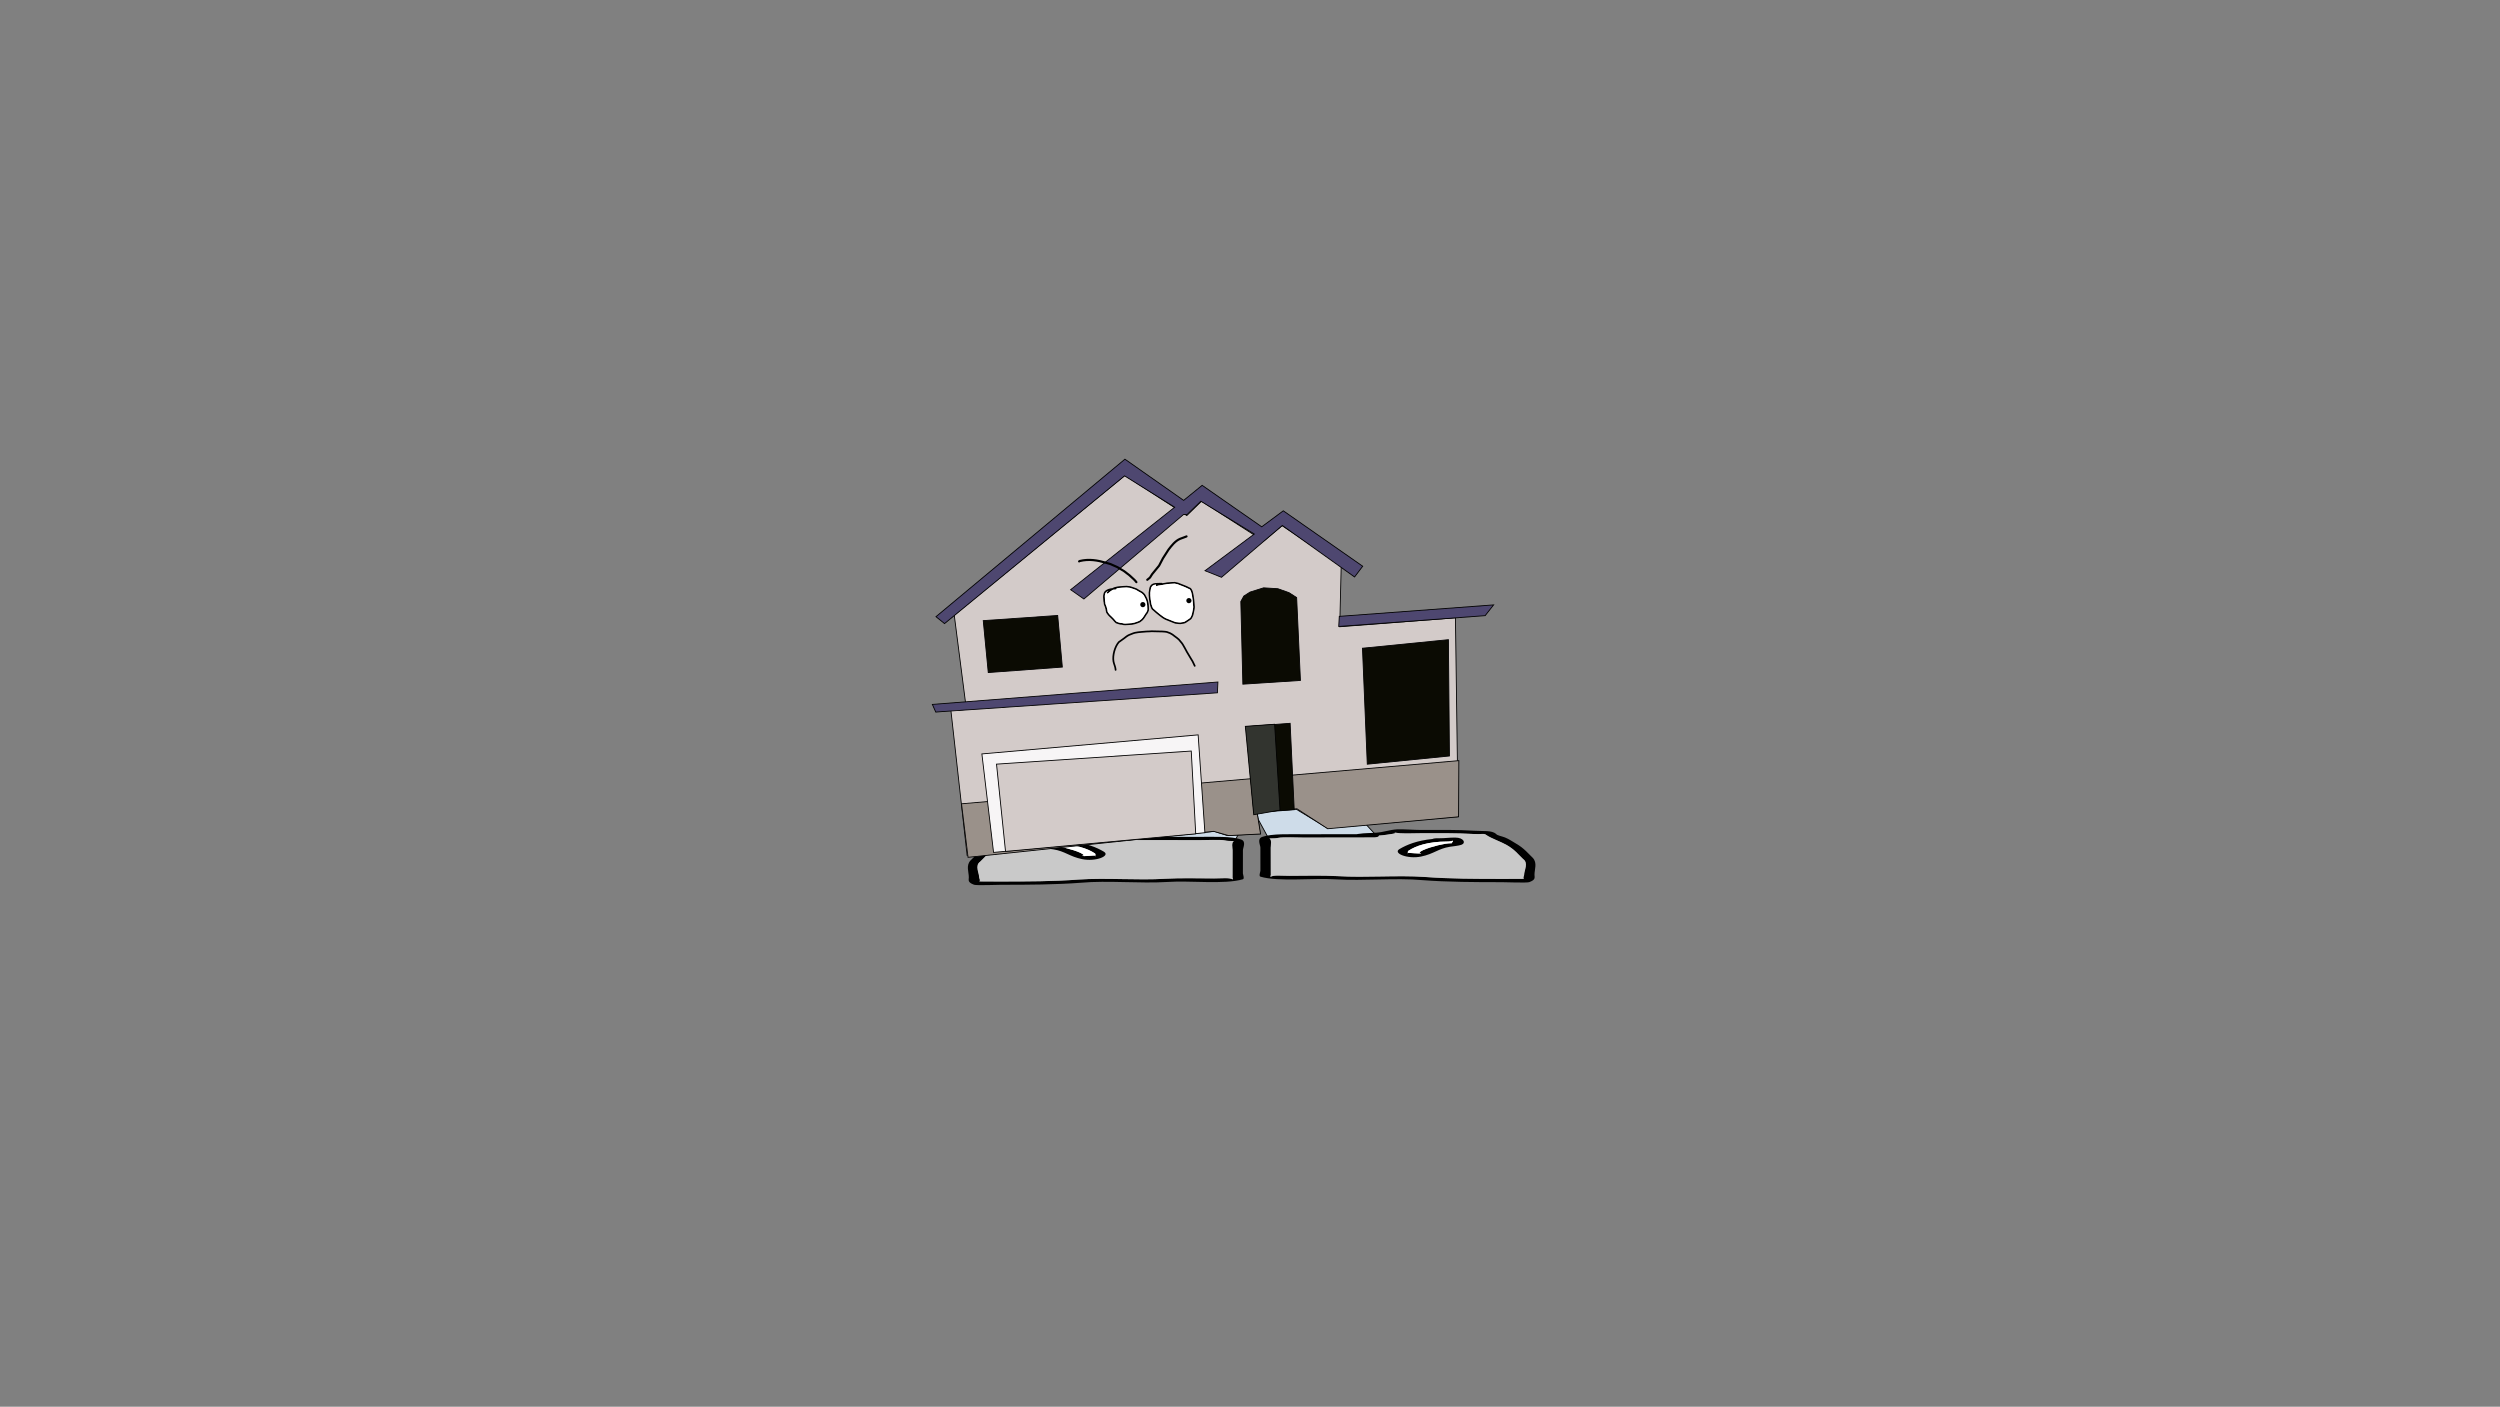 <svg version="1.1" xmlns="http://www.w3.org/2000/svg" xmlns:xlink="http://www.w3.org/1999/xlink" width="2878.25" height="1619.58" viewBox="0,0,2878.25,1619.58"><rect x="0" y="0" width="2878.25" height="1619.58" fill="#808080" stroke="none"/><g transform="translate(1119.125,629.79)"><g stroke-miterlimit="10"><path d="M-1119.125,989.79v-1619.58h2878.25v1619.58z" fill="none" stroke="#000000" stroke-width="0" stroke-linecap="butt"/><g stroke-width="1"><path d="M340.421,333.716l-23.236,-42.811l110.128,0.248l39.465,42.413z" fill="#cedce9" stroke="#000000" stroke-linecap="round"/><path d="M477.251,331.327c-2.98,0.473 -5.91,0.745 -8.811,0.943c0.02,0.072 0.03,0.147 0.03,0.226c0.002,1.912 -6.066,1.919 -6.066,1.919c-26.801,0.032 -53.602,0.064 -80.402,0.096c-6.897,0.008 -24.058,-0.839 -29.143,0.311c-2.929,0.662 -5.027,0.6 -8.781,0.69c-0.424,0.01 -1.194,0.032 -1.875,0.046c3.631,0.812 1.885,8.361 1.888,10.47c0.011,8.923 0.021,17.845 0.032,26.768c0.002,1.593 0.004,3.187 0.006,4.78c0.001,0.637 -1.064,2.455 0.002,1.912c4.058,-2.065 11.984,-0.967 21.237,-0.981c18.241,-0.029 37.769,-0.667 55.686,0.346c32.717,2.023 67.887,-1.313 100.343,0.945c27.336,2.12 60.056,2.275 88.217,2.242c7.08,-0.008 14.159,-0.017 21.238,-0.025c1.065,-0.001 2.738,-0.048 4.469,-0.1c-1.743,-0.979 0.078,-3.353 0.076,-4.685c-0.006,-4.978 5.28,-13.571 -1.227,-18.036c-5.752,-5.424 -9.392,-10.648 -18.771,-16.053c-6.92,-3.988 -17.688,-7.517 -23.414,-11.48c-2.777,-2.363 -5.258,-0.669 -14.291,-1.205c-19.988,-1.188 -40.034,-0.908 -60.682,-0.884c-7.526,0.009 -16.978,0.502 -24.272,0.029c-1.54,-0.1 -4.434,-0.474 -6.603,-0.781c3.968,0.961 -5.083,1.906 -8.886,2.51zM381.997,330.686c20.255,-0.024 40.51,-0.048 60.766,-0.073c0.584,-0.093 1.168,-0.185 1.752,-0.278c7.695,-1.222 14.644,-0.909 21.237,-1.459c8.985,-0.75 14.357,-3.248 23.627,-3.852c5.325,-0.347 20.078,0.73 27.628,0.721c20.471,-0.024 40.92,-0.418 60.682,0.884c11.102,0.731 20.482,-0.731 25.678,3.691c0.767,1.681 6.894,2.725 10.099,4.015c4.898,1.972 8.994,4.895 12.785,7.08c9.398,5.417 13.535,10.994 19.43,16.553c5.269,5.861 1.844,13.141 1.851,19.244c0.004,3.374 1.695,5.751 -6.058,8.611c-2.703,0.997 -27.691,0.033 -31.858,0.038c-29.047,0.035 -62.986,-0.167 -91.16,-2.352c-30.952,-2.813 -67.788,1.072 -99.78,-0.906c-25.781,-1.799 -65.565,3.123 -86.683,-3.102c-2.091,-0.616 -0.007,-5.673 -0.008,-6.692c-0.011,-8.923 -0.021,-17.845 -0.032,-26.768c-0.004,-2.983 -4.186,-10.101 2.143,-12.33c11.044,-3.89 31.722,-3.007 47.9,-3.026z" fill="#000000" stroke="none" stroke-linecap="butt"/><path d="M468.355,332.178c2.901,-0.197 5.866,-0.472 8.846,-0.945c3.803,-0.604 12.89,-1.55 8.921,-2.511c2.169,0.307 5.087,0.681 6.627,0.781c7.294,0.473 16.831,-0.015 24.357,-0.024c20.648,-0.025 40.824,-0.278 60.812,0.91c9.033,0.537 11.533,-1.15 14.31,1.213c5.726,3.963 16.54,7.521 23.46,11.509c9.378,5.405 13.031,10.666 18.783,16.09c6.507,4.465 1.193,13.091 1.199,18.069c0.002,1.333 -1.831,3.713 -0.088,4.692c-1.731,0.052 -3.406,0.1 -4.471,0.101c-7.079,0.008 -14.171,0.023 -21.251,0.031c-28.161,0.034 -61.014,-0.088 -88.35,-2.208c-32.456,-2.258 -67.948,1.059 -100.665,-0.963c-17.917,-1.013 -37.5,-0.396 -55.741,-0.367c-9.254,0.015 -17.186,-1.087 -21.244,0.977c-1.067,0.543 -0.006,-1.277 -0.007,-1.915c-0.002,-1.593 -0.014,-3.194 -0.016,-4.788c-0.011,-8.923 -0.034,-17.898 -0.045,-26.821c-0.003,-2.109 1.762,-9.676 -1.87,-10.489c0.681,-0.014 1.452,-0.036 1.876,-0.046c3.754,-0.091 5.857,-0.031 8.786,-0.693c5.085,-1.15 22.262,-0.312 29.159,-0.32c26.801,-0.032 53.744,-0.102 80.545,-0.134c0,0 6.098,-0.011 6.096,-1.923c-0,-0.078 -0.01,-0.154 -0.029,-0.226z" fill="#c9c9c9" stroke="none" stroke-linecap="butt"/><path d="M553.431,339.086c-0,-0.222 -0.085,-0.593 -0.166,-0.958c-0.312,0.148 -0.778,0.275 -1.378,0.383c-1.797,0.578 -4.525,0.582 -4.525,0.582c-23.113,0.028 -36.457,5.119 -44.622,10.468c-0.961,0.607 -0.875,1.337 -0.874,2.014c0,0.193 -0.058,0.499 -0.121,0.816c0.061,-0.102 0.213,-0.186 0.524,-0.24c1.372,-0.239 13.306,1.201 14.769,0.362c0.44,-0.252 -2.159,-0.296 -2.016,-0.58c1.758,-3.489 20.443,-8.786 29.629,-10.245c2.383,-0.378 5.065,-0.57 7.732,-0.66c-1.043,-0.51 1.048,-1.296 1.047,-1.942zM501.714,352.549c-0.137,0.68 -0.258,1.33 0.155,0.938c0.283,-0.268 -0.126,-0.643 -0.155,-0.938zM491.884,347.864c8.666,-5.162 20.195,-9.873 38.168,-11.743c1.688,-0.833 5.17,-0.838 5.17,-0.838l3.034,-0.004c6.87,-0.008 10.504,-0.767 17.883,-0.775c10.248,-0.012 12.631,6.406 7.275,8.293c-3.38,1.191 -8.804,1.586 -13.33,2.305c-13.397,2.127 -18.362,8.199 -33.041,11.235c-15.558,3.218 -32.699,-3.709 -25.159,-8.473z" fill="#000000" stroke="none" stroke-linecap="butt"/><path d="M553.491,338.064c0.081,0.365 0.179,0.741 0.18,0.963c0.001,0.646 -2.065,1.444 -1.022,1.954c-2.667,0.09 -5.365,0.274 -7.747,0.652c-9.186,1.459 -27.962,6.729 -29.72,10.218c-0.143,0.284 2.167,0.496 1.727,0.748c-1.463,0.839 -13.5,-0.627 -14.872,-0.387c-0.311,0.054 -0.462,0.139 -0.523,0.241c0.064,-0.317 0.11,-0.628 0.11,-0.82c-0.001,-0.677 -0.113,-1.42 0.847,-2.027c8.164,-5.349 21.99,-10.554 45.104,-10.581c0,0 2.74,0.001 4.537,-0.578c0.599,-0.108 1.066,-0.235 1.378,-0.383z" fill="#ffffff" stroke="none" stroke-linecap="butt"/></g><g stroke-width="1"><path d="M177.028,336.566l39.465,-42.413l110.128,-0.248l-23.236,42.811z" fill="#cedce9" stroke="#000000" stroke-linecap="round"/><path d="M166.555,334.327c-3.803,-0.604 -12.854,-1.549 -8.886,-2.51c-2.169,0.307 -5.063,0.681 -6.603,0.781c-7.294,0.473 -16.746,-0.02 -24.272,-0.029c-20.648,-0.025 -40.694,-0.304 -60.682,0.884c-9.033,0.537 -11.514,-1.157 -14.291,1.205c-5.726,3.963 -16.495,7.492 -23.414,11.48c-9.378,5.405 -13.019,10.629 -18.771,16.053c-6.507,4.465 -1.221,13.058 -1.227,18.036c-0.002,1.333 1.819,3.707 0.076,4.685c1.732,0.052 3.404,0.099 4.469,0.1c7.079,0.008 14.159,0.017 21.238,0.025c28.161,0.034 60.881,-0.121 88.217,-2.242c32.456,-2.258 67.626,1.078 100.343,-0.945c17.917,-1.013 37.445,-0.375 55.686,-0.346c9.254,0.015 17.179,-1.083 21.237,0.981c1.067,0.543 0.002,-1.275 0.002,-1.912c0.002,-1.593 0.004,-3.187 0.006,-4.78c0.011,-8.923 0.021,-17.845 0.032,-26.768c0.003,-2.109 -1.743,-9.658 1.888,-10.47c-0.681,-0.014 -1.452,-0.035 -1.875,-0.046c-3.754,-0.091 -5.852,-0.028 -8.781,-0.69c-5.085,-1.15 -22.247,-0.303 -29.143,-0.311c-26.801,-0.032 -53.601,-0.064 -80.402,-0.096c0,0 -6.068,-0.007 -6.066,-1.919c0,-0.079 0.01,-0.154 0.03,-0.226c-2.901,-0.197 -5.831,-0.469 -8.811,-0.943zM261.808,333.686c16.178,0.019 36.857,-0.864 47.9,3.026c6.329,2.229 2.147,9.346 2.143,12.33c-0.011,8.923 -0.021,17.845 -0.032,26.768c-0.001,1.019 2.083,6.076 -0.008,6.692c-21.118,6.225 -60.903,1.304 -86.683,3.102c-31.992,1.978 -68.828,-1.908 -99.78,0.906c-28.174,2.185 -62.113,2.387 -91.16,2.352c-4.166,-0.005 -29.154,0.959 -31.858,-0.038c-7.753,-2.86 -6.062,-5.237 -6.058,-8.611c0.007,-6.104 -3.418,-13.383 1.851,-19.244c5.895,-5.559 10.031,-11.137 19.43,-16.553c3.791,-2.185 7.887,-5.109 12.785,-7.08c3.205,-1.29 9.332,-2.334 10.099,-4.015c5.197,-4.422 14.576,-2.96 25.678,-3.691c19.762,-1.301 40.211,-0.908 60.682,-0.884c7.55,0.009 22.302,-1.068 27.628,-0.721c9.27,0.604 14.642,3.102 23.627,3.852c6.593,0.551 13.542,0.238 21.237,1.459c0.584,0.093 1.168,0.185 1.752,0.278c20.255,0.024 40.51,0.048 60.766,0.073z" fill="#000000" stroke="none" stroke-linecap="butt"/><path d="M175.45,335.177c-0.02,0.072 -0.029,0.147 -0.029,0.226c-0.002,1.912 6.096,1.923 6.096,1.923c26.801,0.032 53.744,0.102 80.545,0.134c6.897,0.008 24.074,-0.83 29.159,0.32c2.929,0.662 5.032,0.603 8.786,0.693c0.424,0.01 1.195,0.033 1.876,0.046c-3.631,0.812 -1.867,8.379 -1.87,10.489c-0.011,8.923 -0.034,17.898 -0.045,26.821c-0.002,1.593 -0.014,3.194 -0.016,4.788c-0.001,0.637 1.06,2.457 -0.007,1.915c-4.058,-2.065 -11.991,-0.963 -21.244,-0.977c-18.241,-0.029 -37.824,-0.645 -55.741,0.367c-32.717,2.023 -68.208,-1.295 -100.665,0.963c-27.336,2.12 -60.188,2.242 -88.35,2.208c-7.079,-0.008 -14.171,-0.023 -21.251,-0.031c-1.065,-0.001 -2.74,-0.05 -4.471,-0.101c1.743,-0.979 -0.089,-3.36 -0.088,-4.692c0.006,-4.978 -5.308,-13.604 1.199,-18.069c5.752,-5.424 9.405,-10.685 18.783,-16.09c6.92,-3.988 17.734,-7.546 23.46,-11.509c2.777,-2.363 5.276,-0.676 14.31,-1.213c19.988,-1.188 40.164,-0.935 60.812,-0.91c7.526,0.009 17.063,0.497 24.357,0.024c1.54,-0.1 4.458,-0.474 6.627,-0.781c-3.968,0.961 5.119,1.907 8.921,2.511c2.98,0.473 5.945,0.748 8.846,0.945z" fill="#c9c9c9" stroke="none" stroke-linecap="butt"/><path d="M90.374,342.086c-0.001,0.646 2.09,1.432 1.047,1.942c2.667,0.09 5.349,0.282 7.732,0.66c9.186,1.459 27.871,6.756 29.629,10.245c0.143,0.284 -2.455,0.328 -2.016,0.58c1.463,0.839 13.397,-0.602 14.769,-0.362c0.311,0.054 0.463,0.138 0.524,0.24c-0.064,-0.317 -0.122,-0.623 -0.121,-0.816c0.001,-0.677 0.087,-1.407 -0.874,-2.014c-8.165,-5.349 -21.508,-10.441 -44.622,-10.468c0,0 -2.728,-0.003 -4.525,-0.582c-0.599,-0.108 -1.065,-0.235 -1.378,-0.383c-0.081,0.365 -0.165,0.736 -0.166,0.958zM141.936,356.487c0.414,0.392 0.292,-0.258 0.155,-0.938c-0.029,0.295 -0.438,0.67 -0.155,0.938zM151.921,350.864c7.54,4.764 -9.601,11.691 -25.159,8.473c-14.679,-3.036 -19.644,-9.108 -33.041,-11.235c-4.526,-0.719 -9.95,-1.114 -13.33,-2.305c-5.357,-1.887 -2.973,-8.305 7.275,-8.293c7.379,0.009 11.013,0.767 17.883,0.775l3.034,0.004c0,0 3.483,0.004 5.17,0.838c17.973,1.87 29.501,6.581 38.168,11.743z" fill="#000000" stroke="none" stroke-linecap="butt"/><path d="M90.314,341.064c0.312,0.148 0.779,0.275 1.378,0.383c1.797,0.578 4.537,0.578 4.537,0.578c23.113,0.028 36.939,5.232 45.104,10.581c0.961,0.607 0.848,1.35 0.847,2.027c-0,0.193 0.047,0.503 0.11,0.82c-0.061,-0.102 -0.212,-0.187 -0.523,-0.241c-1.372,-0.239 -13.409,1.226 -14.872,0.387c-0.44,-0.252 1.871,-0.465 1.727,-0.748c-1.758,-3.489 -20.533,-8.76 -29.72,-10.218c-2.383,-0.378 -5.08,-0.563 -7.747,-0.652c1.043,-0.51 -1.023,-1.308 -1.022,-1.954c0,-0.222 0.099,-0.598 0.18,-0.963z" fill="#ffffff" stroke="none" stroke-linecap="butt"/></g><g><path d="M-20.523,78.177l196.566,-160.735l71.198,46.343l16.975,-16.577l71.462,45.922l21.268,-17.733l68.06,45.807l-1.703,70.572l133.219,-10.298l3.104,228.888l-150.953,12.973l-35.302,-21.401l-45.243,2.97l3.698,25.23l-38.143,1.98l-14.761,-4.756l-284.611,27.576l-18.743,-167.531l17.899,-0.693z" fill="#d3cbc9" stroke="#000000" stroke-width="1" stroke-linecap="round"/><path d="M-41.769,190.05l-3.929,-8.851l328.753,-25.787l-0.562,12.417l-318.714,21.759z" fill="#4e4770" stroke="#000000" stroke-width="1" stroke-linecap="round"/><path d="M175.596,-81.943l-207.297,170.098l-9.841,-7.959l217.535,-181.326l67.598,47.441l21.301,-17.337l68.622,47.755l24.802,-18.426l91.408,63.814l-9.346,12.351l-83.152,-59.314l-70.046,59.704l-18.988,-7.596l56.737,-42.235l-61.505,-37.773l-15.885,15.289l-3.996,-0.066l-114.795,97.35l-15.257,-10.7l119.781,-94.972z" fill="#4e4770" stroke="#000000" stroke-width="1" stroke-linecap="round"/><path d="M560.127,310.603l-150.672,13.747l-35.434,-22.986l-46.002,3.433l4.127,25.594l-36.557,1.848l-17.569,-4.921l-282.619,29.925l-7.527,-61.623l572.569,-49.687z" fill="#9a918a" stroke="#000000" stroke-width="1" stroke-linecap="round"/><path d="M324.493,305.789l-9.045,-99.006l50.758,-3.829l4.694,99.468z" fill="#0b0b03" stroke="#000000" stroke-width="1" stroke-linecap="round"/><path d="M324.295,308.199l-9.672,-101.747l33.717,-2.409l6.238,98.841z" fill="#32342f" stroke="#000000" stroke-width="1" stroke-linecap="round"/><path d="M309.435,62.733l3.468,-6.274l7.199,-4.59l15.554,-4.887l16.446,1.024l12.747,4.525l8.85,5.647l4.356,95.406l-66.279,4.324z" fill="#0b0b03" stroke="#000000" stroke-width="1" stroke-linecap="round"/><path d="M449.488,116.509l98.94,-9.837l1.176,133.879l-94.581,9.474z" fill="#0b0b03" stroke="#000000" stroke-width="1" stroke-linecap="round"/><path d="M103.933,138.209l-85.268,6.304l-5.777,-59.773l85.697,-5.941z" fill="#0b0b03" stroke="#000000" stroke-width="1" stroke-linecap="round"/><path d="M422.789,79.827l177.669,-13.203l-9.742,12.384l-168.554,12.444z" fill="#4e4770" stroke="#000000" stroke-width="1" stroke-linecap="round"/><path d="M24.759,351.605l-13.436,-113.404l248.968,-21.935l7.789,112.678z" fill="#f7f5f6" stroke="#000000" stroke-width="1" stroke-linecap="round"/><path d="M38.53,350.458l-10.366,-100.492l224.199,-15.083l5.148,95.34z" fill="#d3cbc9" stroke="#000000" stroke-width="1" stroke-linecap="round"/><path d="M165.358,142.435c-0.997,0.083 -1.08,-0.914 -1.08,-0.914l-0.061,-0.734c-0.223,-3.047 -1.858,-5.898 -2.38,-8.931c-1.244,-7.231 1.648,-17.518 6.384,-23.055c2.054,-1.492 4.142,-2.94 6.18,-4.454c0.838,-0.622 1.618,-1.32 2.46,-1.935c1.352,-0.987 2.083,-1.442 3.608,-2.141c0.478,-0.219 2.392,-0.954 3.089,-1.224c1.594,-0.616 2.146,-0.893 3.802,-1.282c2.432,-0.572 4.997,-0.797 7.482,-1.004c1.954,-0.163 3.913,-0.371 5.871,-0.489c1.297,-0.078 2.597,-0.093 3.895,-0.14c0.675,-0.056 1.348,-0.142 2.025,-0.167c1.126,-0.043 2.253,0.069 3.379,0.092c1.736,0.035 3.465,0.058 5.201,0.123c2.45,0.092 4.88,-0.018 7.316,0.33c0.701,0.1 1.41,0.171 2.093,0.355c0.675,0.182 1.31,0.49 1.964,0.737c0.649,0.245 1.312,0.455 1.946,0.739c0.369,0.165 0.701,0.401 1.051,0.603c0.596,0.344 1.215,0.652 1.787,1.035c0.932,0.623 1.78,1.363 2.67,2.044c1.601,1.225 3.377,2.385 4.807,3.813c0.44,0.44 0.797,0.957 1.195,1.436c0.053,0.064 2.567,3.096 2.592,3.13c0.404,0.557 0.737,1.162 1.105,1.743c1.621,2.561 2.906,5.287 4.384,7.93c1.446,2.585 3.014,5.11 4.554,7.64c0.032,0.053 2.087,3.428 2.102,3.456c0.929,1.68 1.703,3.475 2.496,5.221c0,0 0.413,0.911 -0.497,1.324c-0.911,0.413 -1.324,-0.497 -1.324,-0.497c-0.772,-1.701 -1.524,-3.45 -2.428,-5.087c-0.638,-1.154 -1.372,-2.252 -2.057,-3.378c-1.553,-2.551 -3.133,-5.097 -4.591,-7.703c-1.461,-2.612 -2.73,-5.307 -4.33,-7.838c-0.345,-0.546 -0.654,-1.115 -1.033,-1.637c-0.771,-1.062 -1.676,-2.019 -2.513,-3.029c-0.359,-0.435 -0.678,-0.906 -1.077,-1.305c-1.361,-1.362 -3.075,-2.465 -4.6,-3.632c-0.856,-0.655 -1.67,-1.371 -2.566,-1.97c-0.536,-0.358 -1.118,-0.643 -1.676,-0.966c-0.303,-0.175 -0.588,-0.386 -0.907,-0.528c-0.584,-0.26 -1.198,-0.449 -1.796,-0.675c-0.593,-0.224 -1.166,-0.511 -1.778,-0.677c-0.604,-0.164 -1.232,-0.219 -1.852,-0.306c-2.363,-0.331 -4.725,-0.223 -7.102,-0.311c-1.725,-0.064 -3.443,-0.088 -5.169,-0.122c-1.096,-0.022 -2.193,-0.135 -3.289,-0.092c-0.656,0.026 -1.308,0.11 -1.961,0.165c-1.298,0.047 -2.598,0.062 -3.895,0.14c-1.942,0.117 -3.885,0.324 -5.824,0.485c-2.387,0.199 -4.854,0.41 -7.19,0.958c-1.517,0.355 -2.063,0.629 -3.538,1.201c-0.648,0.251 -2.533,0.974 -2.98,1.178c-2.148,0.978 -3.825,2.464 -5.697,3.855c-1.983,1.474 -4.011,2.893 -6.025,4.324c-4.237,5.072 -6.902,14.674 -5.771,21.247c0.535,3.111 2.115,5.969 2.402,9.104l0.061,0.734c0,0 0.083,0.997 -0.914,1.08z" fill="#000000" stroke="none" stroke-width="0.5" stroke-linecap="butt"/><path d="M161.768,47.283c0.137,-0.073 0.274,-0.146 0.408,-0.218c0.392,-0.211 0.76,-0.476 1.178,-0.628c0.663,-0.242 1.364,-0.366 2.047,-0.547c2.859,-0.758 5.864,-0.925 8.807,-1.072c1.209,-0.06 2.417,-0.223 3.627,-0.178c0.692,0.026 1.378,0.142 2.066,0.215c0.675,0.072 1.361,0.079 2.025,0.219c0.069,0.015 3.821,1.199 3.934,1.234c0.01,0.004 3.655,1.339 3.715,1.368c0.283,0.139 2.472,1.527 2.989,1.825c0.144,0.083 3.466,1.909 3.551,1.968c0.543,0.373 1.034,0.82 1.511,1.275c0.527,0.502 1.066,1.003 1.496,1.591c0.419,0.573 0.687,1.241 1.029,1.863c0.947,1.723 1.868,3.538 2.403,5.441c0.187,0.665 0.256,1.358 0.394,2.035c0.136,0.67 0.326,1.329 0.428,2.005c0.104,0.688 0.146,1.385 0.189,2.08c0.077,1.237 0.137,2.477 0.123,3.717c-0.006,0.576 0.031,1.163 -0.092,1.726c-0.088,0.405 -0.365,0.744 -0.53,1.124c-0.23,0.532 -0.364,1.11 -0.654,1.613c-0.345,0.597 -0.823,1.105 -1.235,1.658c-0.661,1.168 -1.378,2.305 -2.146,3.405c-0.957,1.372 -1.379,2.116 -2.609,3.286c-0.503,0.478 -1.081,0.872 -1.623,1.305c-0.438,0.35 -0.83,0.769 -1.319,1.043c-0.626,0.351 -1.327,0.547 -1.995,0.812c-2.394,0.949 -4.816,1.748 -7.38,2.098c-0.976,0.133 -2.954,0.215 -3.919,0.265c-0.01,0.001 -3.913,0.204 -3.952,0.203c-0.719,-0.009 -1.442,-0.039 -2.152,-0.153c-0.593,-0.095 -1.146,-0.373 -1.738,-0.471c-0.484,-0.08 -0.986,0.017 -1.471,-0.059c-1.813,-0.286 -3.577,-0.968 -5.3,-1.571c-0.552,-0.515 -1.128,-1.005 -1.656,-1.545c-0.85,-0.87 -1.575,-1.856 -2.41,-2.74c-0.708,-0.749 -1.443,-1.472 -2.186,-2.186c-0.982,-0.944 -2.046,-1.849 -2.91,-2.91c-0.437,-0.536 -0.796,-1.131 -1.188,-1.7c-0.284,-0.413 -0.669,-0.776 -0.84,-1.247c-0.44,-1.207 -0.416,-2.538 -0.72,-3.786c-0.146,-0.599 -0.35,-1.183 -0.513,-1.778c-0.093,-0.34 -0.138,-0.694 -0.257,-1.026c-0.22,-0.613 -1.047,-2.267 -1.19,-2.96c-0.13,-0.626 -0.078,-1.278 -0.167,-1.911c-0.069,-0.49 -0.232,-0.963 -0.306,-1.453c-0.067,-0.445 -0.076,-0.898 -0.114,-1.346c-0.014,-0.167 -0.262,-3.143 -0.263,-3.17c-0.018,-0.67 0.025,-1.341 0.038,-2.011c0.347,-1.448 0.549,-3.49 1.544,-4.694c2.366,-2.865 5.859,-3.635 9.332,-4.01zM156.978,50.403c-1.108,0.487 -2.131,1.178 -3.015,2.181c-0.705,0.8 -0.847,2.686 -1.087,3.656c-0.022,1.609 0.102,3.158 0.234,4.76c0.034,0.408 0.039,0.819 0.1,1.223c0.074,0.489 0.238,0.963 0.306,1.453c0.081,0.583 0.025,1.182 0.139,1.76c0.193,0.976 0.8,1.823 1.134,2.76c0.133,0.371 0.189,0.765 0.293,1.145c0.169,0.612 0.377,1.214 0.527,1.831c0.138,0.568 0.235,1.146 0.338,1.722c0.105,0.589 0.09,1.206 0.287,1.771c0.118,0.338 0.426,0.574 0.632,0.866c0.371,0.524 0.694,1.083 1.098,1.582c0.754,0.928 1.898,1.916 2.751,2.737c0.764,0.735 1.521,1.479 2.249,2.249c0.832,0.881 1.57,1.848 2.401,2.73c0.397,0.421 0.827,0.809 1.241,1.213c1.49,0.463 3.001,1.067 4.549,1.305c0.493,0.076 1.003,-0.018 1.496,0.063c0.601,0.099 1.165,0.375 1.766,0.475c1.85,0.308 3.813,0.021 5.668,-0.075c0.838,-0.043 2.869,-0.129 3.746,-0.248c2.412,-0.329 4.668,-1.1 6.924,-1.979c0.573,-0.223 1.18,-0.378 1.717,-0.678c0.405,-0.225 0.716,-0.586 1.077,-0.877c0.498,-0.401 1.034,-0.757 1.498,-1.196c1.074,-1.014 1.502,-1.769 2.344,-2.978c0.756,-1.085 1.461,-2.207 2.113,-3.357c0.388,-0.514 0.842,-0.985 1.165,-1.542c0.26,-0.448 0.362,-0.972 0.57,-1.446c0.121,-0.276 0.354,-0.508 0.419,-0.803c0.089,-0.404 0.034,-0.827 0.03,-1.241c-0.01,-1.196 -0.047,-2.392 -0.12,-3.586c-0.039,-0.636 -0.074,-1.274 -0.17,-1.903c-0.098,-0.643 -0.282,-1.269 -0.411,-1.906c-0.128,-0.63 -0.187,-1.275 -0.36,-1.893c-0.491,-1.759 -1.364,-3.428 -2.232,-5.021c-0.298,-0.548 -0.525,-1.141 -0.891,-1.646c-0.355,-0.49 -0.814,-0.898 -1.253,-1.315c-0.404,-0.383 -0.812,-0.768 -1.272,-1.081c-1.077,-0.732 -2.294,-1.235 -3.422,-1.886c-0.255,-0.147 -2.821,-1.737 -2.853,-1.754c-0.52,-0.255 -1.089,-0.395 -1.634,-0.594c-0.619,-0.226 -1.237,-0.454 -1.856,-0.681c-0.628,-0.198 -1.257,-0.395 -1.885,-0.594c-0.604,-0.191 -1.191,-0.446 -1.811,-0.576c-0.599,-0.126 -1.218,-0.124 -1.827,-0.188c-0.637,-0.067 -1.271,-0.181 -1.912,-0.205c-0.492,-0.019 -0.983,0.052 -1.474,0.077c-1.326,0.067 -2.654,0.111 -3.978,0.199c-1.976,0.131 -3.991,0.331 -5.923,0.787c0.012,0.056 0.022,0.115 0.027,0.179c0.083,0.997 -0.914,1.08 -0.914,1.08l-1.153,0.096c-0.657,0.055 -1.321,0.105 -1.984,0.167c-0.332,0.176 -0.664,0.354 -0.991,0.54c-1.724,0.982 -3.252,2.187 -4.66,3.577c0,0 -0.712,0.702 -1.414,-0.011c-0.702,-0.712 0.011,-1.414 0.011,-1.414c0.536,-0.527 1.083,-1.031 1.651,-1.511z" fill="#000000" stroke="none" stroke-width="0.5" stroke-linecap="butt"/><path d="M155.368,51.942c0,0 -0.711,0.7 -0.009,1.412c0.702,0.712 1.33,-0.044 1.33,-0.044c1.408,-1.389 2.943,-2.603 4.667,-3.586c0.327,-0.186 0.661,-0.365 0.993,-0.542c0.663,-0.062 1.329,-0.115 1.986,-0.17l1.154,-0.097c0,0 0.999,-0.085 0.916,-1.081c-0.005,-0.064 -0.014,-0.124 -0.027,-0.179c1.932,-0.456 3.959,-0.661 5.935,-0.792c1.325,-0.088 2.662,-0.133 3.988,-0.2c0.491,-0.025 0.986,-0.095 1.478,-0.077c0.64,0.024 1.279,0.138 1.916,0.205c0.609,0.064 1.233,0.063 1.832,0.188c0.62,0.13 1.211,0.386 1.815,0.577c0.628,0.199 1.262,0.397 1.89,0.595c0.619,0.227 1.241,0.457 1.86,0.683c0.544,0.199 1.117,0.342 1.637,0.596c0.033,0.016 2.605,1.611 2.86,1.758c1.128,0.651 2.351,1.16 3.428,1.892c0.46,0.313 0.871,0.701 1.274,1.084c0.439,0.417 0.9,0.828 1.256,1.318c0.366,0.505 0.595,1.102 0.893,1.65c0.868,1.593 1.744,3.273 2.236,5.032c0.173,0.619 0.233,1.268 0.361,1.897c0.129,0.637 0.313,1.268 0.411,1.911c0.096,0.63 0.132,1.272 0.17,1.907c0.073,1.194 0.109,2.397 0.119,3.593c0.004,0.414 0.058,0.839 -0.031,1.243c-0.065,0.295 -0.298,0.529 -0.419,0.805c-0.208,0.474 -0.311,1.001 -0.571,1.449c-0.324,0.557 -0.778,1.032 -1.166,1.546c-0.652,1.15 -1.361,2.279 -2.117,3.364c-0.842,1.208 -1.275,1.97 -2.349,2.984c-0.465,0.439 -1.003,0.798 -1.501,1.199c-0.361,0.29 -0.675,0.654 -1.079,0.879c-0.538,0.299 -1.147,0.457 -1.721,0.68c-2.256,0.879 -4.527,1.657 -6.939,1.986c-0.877,0.12 -2.917,0.207 -3.755,0.25c-1.855,0.096 -3.832,0.384 -5.682,0.075c-0.601,-0.1 -1.169,-0.377 -1.77,-0.476c-0.492,-0.081 -1.006,0.012 -1.499,-0.064c-1.548,-0.238 -3.068,-0.846 -4.559,-1.309c-0.414,-0.404 -0.847,-0.795 -1.244,-1.216c-0.831,-0.882 -1.575,-1.854 -2.407,-2.735c-0.728,-0.771 -1.49,-1.52 -2.254,-2.255c-0.853,-0.821 -2.002,-1.816 -2.756,-2.744c-0.405,-0.498 -0.73,-1.061 -1.1,-1.585c-0.206,-0.292 -0.515,-0.531 -0.633,-0.868c-0.197,-0.565 -0.183,-1.186 -0.288,-1.775c-0.103,-0.576 -0.201,-1.158 -0.339,-1.726c-0.15,-0.617 -0.359,-1.223 -0.527,-1.835c-0.105,-0.38 -0.161,-0.777 -0.294,-1.148c-0.334,-0.937 -0.941,-1.79 -1.134,-2.765c-0.114,-0.577 -0.058,-1.18 -0.138,-1.763c-0.068,-0.49 -0.231,-0.966 -0.305,-1.456c-0.061,-0.404 -0.066,-0.818 -0.099,-1.225c-0.132,-1.602 -0.253,-3.159 -0.231,-4.768c0.24,-0.97 0.385,-2.863 1.09,-3.662c0.884,-1.003 1.911,-1.699 3.019,-2.186c-0.567,0.479 -1.034,1.044 -1.571,1.571z" fill="#ffffff" stroke="none" stroke-width="0.5" stroke-linecap="butt"/><path d="M219.208,41.66c0.075,-0.012 0.15,-0.024 0.225,-0.037c1.118,-0.182 2.241,-0.338 3.354,-0.546c0.499,-0.093 0.989,-0.239 1.492,-0.312c0.506,-0.074 1.02,-0.087 1.53,-0.129c0.033,-0.003 3.996,-0.333 4.012,-0.334c0.674,-0.039 1.35,-0.044 2.025,-0.064c0.56,-0.016 1.124,-0.106 1.682,-0.045c0.705,0.078 1.384,0.306 2.076,0.462c0.569,0.128 1.149,0.212 1.704,0.389c0.66,0.21 1.288,0.512 1.931,0.769c1.778,0.71 3.551,1.418 5.347,2.081c1.264,0.467 1.424,0.504 2.896,1.195c0.937,0.439 1.83,0.969 2.771,1.397c0.427,0.194 0.913,0.276 1.298,0.543c0.415,0.288 0.76,0.678 1.053,1.089c1.666,2.342 2.042,5.228 2.558,7.979c0.585,3.12 0.812,6.272 1.075,9.432c0.055,0.664 0.112,1.329 0.166,1.993c0.043,0.531 0.144,1.06 0.128,1.593c-0.043,1.43 -0.361,2.737 -0.639,4.128c-0.212,1.061 -0.427,2.136 -0.639,3.199c-0.166,0.68 -0.28,1.375 -0.499,2.04c-0.317,0.961 -1.286,3.059 -1.863,3.882c-0.783,1.118 -1.66,1.534 -2.782,2.293c-0.552,0.373 -1.102,0.747 -1.654,1.12c-0.738,0.5 -2.335,1.611 -3.015,1.904c-1.314,0.567 -2.769,0.693 -4.162,0.892c-0.507,0.073 -1.009,0.201 -1.521,0.214c-0.708,0.018 -1.415,-0.064 -2.12,-0.12c-0.672,-0.054 -1.341,-0.139 -2.012,-0.211c-0.512,-0.055 -1.037,-0.042 -1.536,-0.169c-0.159,-0.04 -2.394,-0.879 -2.974,-1.089c-2.866,-1.037 -5.667,-2.249 -8.491,-3.398c-1.694,-0.889 -2.024,-1 -3.605,-2.078c-0.512,-0.349 -2.741,-2.037 -3.245,-2.417c-1.484,-1.118 -2.917,-2.24 -4.302,-3.48c-0.993,-0.889 -1.99,-1.775 -2.98,-2.669c-0.542,-0.49 -1.181,-0.892 -1.62,-1.476c-0.451,-0.599 -0.709,-1.324 -1.004,-2.014c-0.269,-0.631 -0.457,-1.294 -0.684,-1.941c-0.125,-0.355 -0.285,-0.7 -0.371,-1.066c-0.159,-0.676 -0.243,-1.367 -0.363,-2.05c-0.01,-0.055 -0.695,-3.955 -0.698,-3.983c-0.088,-0.676 -0.12,-1.358 -0.178,-2.037c-0.09,-1.045 -0.254,-2.087 -0.261,-3.136c-0.003,-0.434 0.081,-0.866 0.077,-1.3c-0.005,-0.454 -0.07,-0.906 -0.105,-1.359c0.489,-2.372 0.423,-5.352 1.543,-7.53c2.652,-5.156 9.065,-3.637 13.642,-4.018zM212,43.238c-2.274,0.173 -4.354,0.835 -5.388,2.927c-0.967,1.957 -0.872,4.635 -1.333,6.755c0.036,0.403 0.104,0.805 0.109,1.21c0.006,0.434 -0.078,0.866 -0.077,1.3c0.004,1.001 0.169,1.994 0.254,2.991c0.055,0.649 0.083,1.302 0.168,1.948c0.171,1.308 0.458,2.598 0.685,3.897c0.11,0.63 0.183,1.267 0.328,1.89c0.073,0.313 0.216,0.606 0.323,0.909c0.215,0.61 0.397,1.233 0.643,1.832c0.221,0.54 0.4,1.115 0.754,1.579c0.366,0.479 0.908,0.793 1.36,1.193l2.98,2.669c1.343,1.203 2.732,2.288 4.172,3.373c0.449,0.339 2.693,2.037 3.17,2.363c1.447,0.989 1.774,1.104 3.319,1.916c2.774,1.121 5.52,2.316 8.332,3.332c0.918,0.332 1.8,0.778 2.745,1.021c0.419,0.108 0.86,0.083 1.29,0.128c0.656,0.067 1.31,0.151 1.966,0.206c0.623,0.052 1.248,0.131 1.873,0.115c0.445,-0.011 0.88,-0.131 1.32,-0.195c1.109,-0.161 2.596,-0.288 3.652,-0.748c0.502,-0.219 2.127,-1.344 2.688,-1.725c0.553,-0.374 1.104,-0.751 1.658,-1.123c0.788,-0.53 1.725,-0.99 2.283,-1.811c1.066,-1.569 1.588,-3.364 2.026,-5.176c0.211,-1.058 0.418,-2.096 0.63,-3.158c0.236,-1.181 0.565,-2.552 0.6,-3.768c0.014,-0.467 -0.082,-0.93 -0.121,-1.395c-0.104,-1.223 -0.204,-2.447 -0.306,-3.671c-0.211,-2.537 -0.438,-5.049 -0.908,-7.552c-0.464,-2.468 -0.779,-5.023 -2.2,-7.159c-0.156,-0.234 -0.331,-0.473 -0.568,-0.624c-0.299,-0.191 -0.672,-0.231 -0.996,-0.374c-0.354,-0.156 -0.692,-0.348 -1.038,-0.522c-1.48,-0.745 -2.944,-1.444 -4.499,-2.017c-1.813,-0.669 -3.604,-1.381 -5.397,-2.101c-0.594,-0.238 -1.173,-0.522 -1.783,-0.716c-0.505,-0.161 -1.035,-0.231 -1.552,-0.348c-0.609,-0.139 -1.205,-0.351 -1.825,-0.422c-0.473,-0.054 -0.952,0.037 -1.428,0.053c-1.315,0.044 -2.629,0.116 -3.94,0.226c-1.133,0.094 -2.275,0.116 -3.4,0.281c-0.477,0.07 -0.941,0.211 -1.414,0.299c-1.128,0.211 -2.266,0.369 -3.399,0.554c-0.026,0.004 -0.051,0.008 -0.077,0.013c-0.265,0.184 -0.533,0.18 -0.746,0.122c-1.042,0.17 -2.083,0.341 -3.126,0.509c-0.618,0.099 -1.248,0.141 -1.855,0.295c-0.337,0.085 -0.637,0.278 -0.956,0.418c0,0 -0.919,0.394 -1.313,-0.525c-0.268,-0.626 0.073,-1.009 0.318,-1.189z" fill="#000000" stroke="none" stroke-width="0.5" stroke-linecap="butt"/><path d="M211.716,44.464c0.394,0.919 1.247,0.451 1.247,0.451c0.319,-0.139 0.62,-0.334 0.958,-0.419c0.607,-0.154 1.24,-0.197 1.858,-0.296c1.042,-0.168 2.089,-0.342 3.131,-0.512c0.213,0.059 0.482,0.062 0.747,-0.122c0.026,-0.004 0.051,-0.008 0.077,-0.013c1.133,-0.184 2.278,-0.345 3.406,-0.556c0.474,-0.089 0.941,-0.23 1.417,-0.3c1.125,-0.165 2.274,-0.188 3.407,-0.283c1.311,-0.109 2.634,-0.182 3.949,-0.226c0.476,-0.016 0.958,-0.106 1.431,-0.052c0.62,0.07 1.22,0.284 1.829,0.422c0.517,0.118 1.05,0.188 1.555,0.349c0.61,0.195 1.192,0.48 1.787,0.718c1.794,0.719 3.595,1.437 5.408,2.107c1.555,0.573 3.027,1.278 4.507,2.023c0.346,0.174 0.685,0.368 1.039,0.524c0.325,0.143 0.698,0.185 0.997,0.376c0.237,0.151 0.414,0.391 0.569,0.625c1.421,2.136 1.743,4.704 2.207,7.172c0.47,2.503 0.7,5.03 0.911,7.567c0.102,1.224 0.202,2.455 0.305,3.678c0.039,0.465 0.134,0.931 0.121,1.398c-0.036,1.216 -0.366,2.594 -0.602,3.775c-0.212,1.062 -0.422,2.106 -0.633,3.164c-0.438,1.813 -0.966,3.616 -2.031,5.185c-0.558,0.821 -1.498,1.286 -2.286,1.816c-0.554,0.372 -1.108,0.751 -1.661,1.126c-0.561,0.38 -2.191,1.51 -2.693,1.728c-1.056,0.46 -2.549,0.591 -3.658,0.751c-0.44,0.064 -0.878,0.185 -1.322,0.196c-0.625,0.016 -1.253,-0.062 -1.876,-0.114c-0.657,-0.055 -1.315,-0.138 -1.97,-0.205c-0.43,-0.044 -0.874,-0.019 -1.293,-0.127c-0.946,-0.243 -1.833,-0.689 -2.751,-1.021c-2.813,-1.017 -5.58,-2.215 -8.354,-3.335c-1.545,-0.812 -1.881,-0.932 -3.328,-1.921c-0.476,-0.325 -2.728,-2.031 -3.178,-2.37c-1.439,-1.084 -2.836,-2.18 -4.18,-3.383l-2.983,-2.677c-0.451,-0.4 -0.995,-0.717 -1.361,-1.196c-0.354,-0.464 -0.534,-1.043 -0.755,-1.583c-0.245,-0.599 -0.428,-1.226 -0.643,-1.836c-0.107,-0.303 -0.251,-0.598 -0.324,-0.911c-0.145,-0.623 -0.218,-1.264 -0.328,-1.894c-0.227,-1.299 -0.513,-2.597 -0.684,-3.905c-0.085,-0.646 -0.112,-1.302 -0.167,-1.951c-0.085,-0.997 -0.248,-1.996 -0.252,-2.996c-0.002,-0.434 0.083,-0.868 0.077,-1.302c-0.005,-0.405 -0.072,-0.808 -0.108,-1.212c0.46,-2.12 0.372,-4.808 1.339,-6.764c1.034,-2.092 3.121,-2.761 5.395,-2.934c-0.245,0.18 -0.52,0.638 -0.252,1.264z" fill="#ffffff" stroke="none" stroke-width="0.5" stroke-linecap="butt"/><path d="M193.647,66.562c-0.138,-1.651 1.089,-3.101 2.741,-3.239c1.651,-0.138 3.101,1.089 3.239,2.741c0.138,1.651 -1.089,3.101 -2.741,3.239c-1.651,0.138 -3.101,-1.089 -3.239,-2.741z" fill="#000000" stroke="none" stroke-width="0.5" stroke-linecap="butt"/><path d="M246.682,61.965c-0.138,-1.651 1.089,-3.101 2.741,-3.239c1.651,-0.138 3.101,1.089 3.239,2.741c0.138,1.651 -1.089,3.101 -2.741,3.239c-1.651,0.138 -3.101,-1.089 -3.239,-2.741z" fill="#000000" stroke="none" stroke-width="0.5" stroke-linecap="butt"/><path d="M122.203,17.197c-0.65,-1.068 0.418,-1.718 0.418,-1.718l1.061,-0.576c10.911,-2.628 20.649,-0.992 31.253,2.125c0.124,0.036 4.802,1.41 4.875,1.436c1.229,0.424 2.378,1.053 3.566,1.581c0.105,0.047 4.581,2.034 4.64,2.063c1.24,0.625 2.378,1.432 3.567,2.148c0.078,0.047 4.302,2.594 4.341,2.62c0.038,0.026 3.95,3.031 4.022,3.086c0.675,0.519 1.374,1.009 2.026,1.557c0.028,0.023 3.671,3.37 3.724,3.418c0.627,0.576 1.281,1.126 1.881,1.73c1.307,1.314 1.607,1.74 2.603,2.993c0,0 0.777,0.979 -0.202,1.756c-0.979,0.777 -1.756,-0.202 -1.756,-0.202c-0.919,-1.159 -1.215,-1.579 -2.416,-2.783c-0.575,-0.577 -1.201,-1.101 -1.801,-1.652c-1.214,-1.115 -2.379,-2.285 -3.641,-3.346c-0.624,-0.524 -1.293,-0.992 -1.94,-1.488c-1.304,-1.001 -2.551,-2.078 -3.909,-3.004c-1.357,-0.926 -2.815,-1.696 -4.223,-2.544c-1.144,-0.69 -2.237,-1.472 -3.431,-2.072c-1.466,-0.737 -3,-1.33 -4.499,-1.995c-0.762,-0.338 -1.523,-0.676 -2.285,-1.015c-0.376,-0.168 -0.739,-0.37 -1.129,-0.504c-1.55,-0.532 -3.146,-0.922 -4.719,-1.384c-10.179,-2.992 -19.486,-4.618 -29.963,-2.093l-0.346,0.281c0,0 -1.068,0.65 -1.718,-0.418z" fill="#000000" stroke="none" stroke-width="0.5" stroke-linecap="butt"/><path d="M248.056,-12.724c0.492,1.149 -0.657,1.641 -0.657,1.641l-0.5,0.214c-2.282,1.061 -4.691,1.615 -6.977,2.609c-5.44,2.365 -9.194,7.467 -12.72,11.968c-1.215,1.9 -2.432,3.798 -3.648,5.697c-0.889,1.388 -1.835,2.742 -2.669,4.164c-1.185,2.02 -2.189,4.175 -3.281,6.247c-0.408,0.774 -0.744,1.592 -1.227,2.322c-0.483,0.73 -1.104,1.359 -1.657,2.037c-1.58,1.938 -3.164,3.872 -4.747,5.807c-0.513,0.628 -1.062,1.227 -1.541,1.882c-0.478,0.655 -0.881,1.361 -1.325,2.04c-0.491,0.75 -0.882,1.578 -1.479,2.247c-0.284,0.317 -2.43,2.008 -3.125,2.56c0,0 -0.979,0.777 -1.756,-0.202c-0.777,-0.979 0.202,-1.756 0.202,-1.756c0.484,-0.384 2.695,-2.133 2.816,-2.269c0.513,-0.574 0.829,-1.298 1.248,-1.944c0.465,-0.719 0.897,-1.46 1.402,-2.151c0.505,-0.691 1.082,-1.326 1.624,-1.989c1.582,-1.936 3.162,-3.873 4.747,-5.807c0.502,-0.612 1.071,-1.174 1.508,-1.834c0.437,-0.66 0.731,-1.404 1.099,-2.105c1.103,-2.105 2.131,-4.291 3.333,-6.341c0.02,-0.034 2.685,-4.194 2.725,-4.256c1.238,-1.932 2.475,-3.864 3.714,-5.795c3.798,-4.861 7.839,-10.196 13.678,-12.776c2.29,-1.012 4.715,-1.553 7.002,-2.621l0.571,-0.245c0,0 1.149,-0.492 1.641,0.657z" fill="#000000" stroke="none" stroke-width="0.5" stroke-linecap="butt"/></g></g></g></svg>
